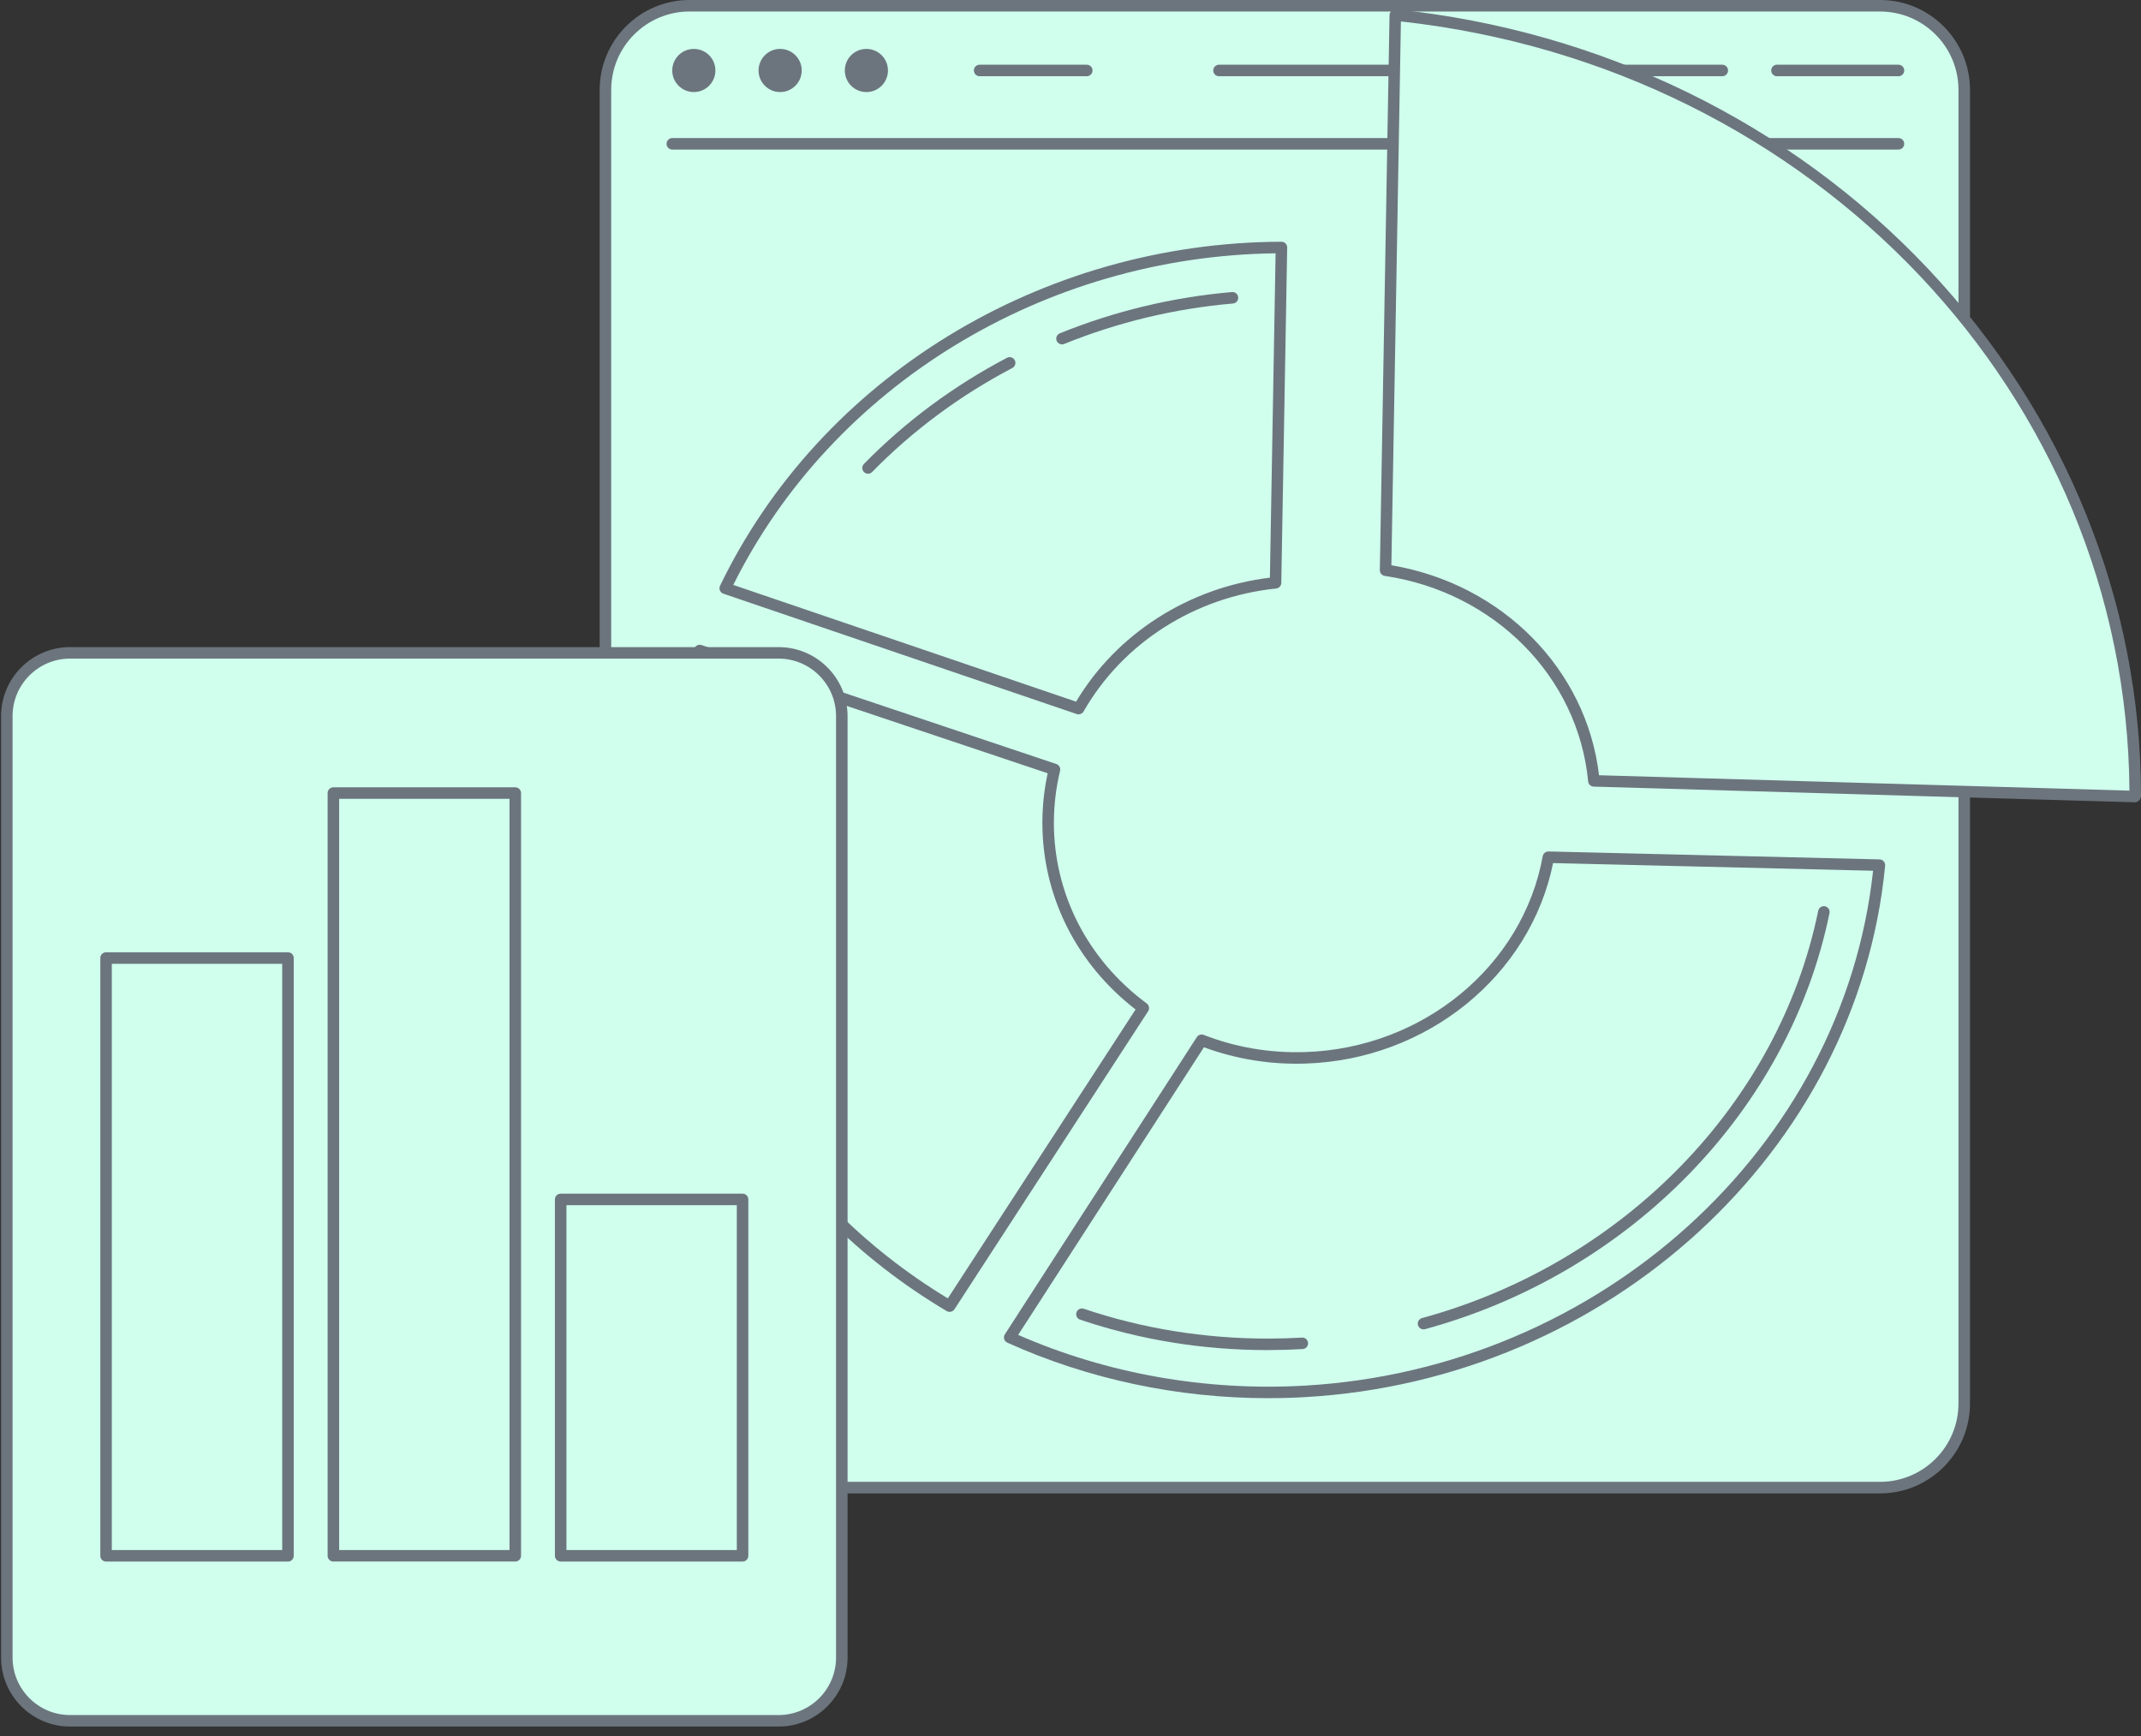 <svg width="164" height="133" viewBox="0 0 164 133" fill="none" xmlns="http://www.w3.org/2000/svg">
<rect x="0" y="0" width="164" height="133" fill="#333333" stroke="none"/>
<path d="M144.014 0.441H52.818C49.26 0.441 46.375 3.326 46.375 6.884V107.505C46.375 111.063 49.26 113.948 52.818 113.948H144.014C147.573 113.948 150.458 111.063 150.458 107.505V6.884C150.458 3.326 147.573 0.441 144.014 0.441Z" fill="#D0FFEE"/>
<path d="M144.016 114.387H52.82C49.023 114.387 45.935 111.3 45.935 107.503V6.884C45.935 3.088 49.023 0 52.82 0H144.016C147.813 0 150.901 3.088 150.901 6.884V107.503C150.901 111.3 147.813 114.387 144.016 114.387ZM52.82 0.881C49.51 0.881 46.818 3.573 46.818 6.882V107.501C46.818 110.811 49.51 113.503 52.82 113.503H144.016C147.326 113.503 150.018 110.811 150.018 107.501V6.884C150.018 3.575 147.326 0.883 144.016 0.883H52.82V0.881Z" fill="#6C757D"/>
<path d="M145.422 11.457H51.5C51.256 11.457 51.058 11.259 51.058 11.016C51.058 10.772 51.256 10.574 51.5 10.574H145.422C145.665 10.574 145.863 10.772 145.863 11.016C145.863 11.259 145.665 11.457 145.422 11.457Z" fill="#6C757D"/>
<path d="M53.147 7.052C54.06 7.052 54.8 6.312 54.8 5.399C54.8 4.486 54.06 3.746 53.147 3.746C52.234 3.746 51.494 4.486 51.494 5.399C51.494 6.312 52.234 7.052 53.147 7.052Z" fill="#6C757D"/>
<path d="M59.758 7.052C60.671 7.052 61.411 6.312 61.411 5.399C61.411 4.486 60.671 3.746 59.758 3.746C58.845 3.746 58.105 4.486 58.105 5.399C58.105 6.312 58.845 7.052 59.758 7.052Z" fill="#6C757D"/>
<path d="M66.365 7.052C67.278 7.052 68.018 6.312 68.018 5.399C68.018 4.486 67.278 3.746 66.365 3.746C65.453 3.746 64.713 4.486 64.713 5.399C64.713 6.312 65.453 7.052 66.365 7.052Z" fill="#6C757D"/>
<path d="M145.422 5.84H136.115C135.872 5.84 135.674 5.642 135.674 5.398C135.674 5.155 135.872 4.957 136.115 4.957H145.422C145.666 4.957 145.864 5.155 145.864 5.398C145.864 5.642 145.666 5.84 145.422 5.84Z" fill="#6C757D"/>
<path d="M131.926 5.84H93.377C93.133 5.84 92.935 5.642 92.935 5.398C92.935 5.155 93.133 4.957 93.377 4.957H131.926C132.17 4.957 132.368 5.155 132.368 5.398C132.368 5.642 132.17 5.84 131.926 5.84Z" fill="#6C757D"/>
<path d="M83.246 5.84H75.041C74.797 5.84 74.599 5.642 74.599 5.398C74.599 5.155 74.797 4.957 75.041 4.957H83.246C83.489 4.957 83.687 5.155 83.687 5.398C83.687 5.642 83.489 5.84 83.246 5.84Z" fill="#6C757D"/>
<path d="M82.624 54.28C85.626 49.026 91.214 45.315 97.707 44.644L98.158 18.961C79.508 19.024 63.049 29.531 55.553 45.062L82.624 54.282V54.28Z" fill="#D0FFEE"/>
<path d="M82.624 54.719C82.577 54.719 82.529 54.712 82.482 54.696L55.411 45.475C55.292 45.434 55.195 45.345 55.146 45.228C55.096 45.111 55.1 44.981 55.156 44.866C62.852 28.919 79.73 18.577 98.157 18.516C98.288 18.522 98.389 18.563 98.472 18.646C98.555 18.731 98.6 18.844 98.598 18.963L98.147 44.646C98.143 44.87 97.973 45.054 97.751 45.078C91.52 45.723 86.007 49.242 83.004 54.494C82.923 54.634 82.777 54.715 82.622 54.715L82.624 54.719ZM56.171 44.803L82.426 53.744C85.542 48.53 91.045 45.008 97.274 44.246L97.71 19.402C79.968 19.626 63.754 29.543 56.169 44.803H56.171Z" fill="#6C757D"/>
<path d="M81.35 26.379C81.176 26.379 81.012 26.274 80.94 26.104C80.849 25.878 80.958 25.621 81.184 25.53C85.394 23.826 89.83 22.763 94.369 22.369C94.612 22.349 94.824 22.527 94.846 22.77C94.868 23.014 94.688 23.226 94.444 23.248C89.992 23.634 85.641 24.675 81.512 26.347C81.459 26.369 81.402 26.379 81.348 26.379H81.35Z" fill="#6C757D"/>
<path d="M66.492 36.286C66.381 36.286 66.27 36.244 66.183 36.159C66.009 35.989 66.007 35.709 66.177 35.535C69.354 32.291 73.042 29.555 77.135 27.406C77.351 27.293 77.616 27.376 77.731 27.592C77.844 27.808 77.761 28.075 77.545 28.188C73.533 30.294 69.92 32.974 66.806 36.153C66.719 36.242 66.606 36.286 66.492 36.286Z" fill="#6C757D"/>
<path d="M118.603 65.66C117.075 74.099 109.387 80.734 99.969 81.026C97.16 81.114 94.478 80.629 92.043 79.68L77.342 102.442C84.175 105.526 91.895 107.038 99.969 106.573C123.451 105.225 141.911 87.547 143.962 66.268L118.603 65.66Z" fill="#D0FFEE"/>
<path d="M97.152 107.096C90.22 107.096 83.363 105.643 77.162 102.844C77.045 102.79 76.956 102.689 76.92 102.567C76.885 102.444 76.902 102.311 76.974 102.202L91.675 79.441C91.788 79.265 92.009 79.194 92.205 79.269C94.662 80.227 97.269 80.668 99.957 80.585C108.987 80.304 116.647 73.994 118.172 65.581C118.211 65.367 118.407 65.217 118.615 65.219L143.973 65.826C144.096 65.83 144.211 65.884 144.292 65.975C144.373 66.066 144.413 66.189 144.401 66.309C142.293 88.18 123.203 105.68 99.994 107.013C99.046 107.068 98.098 107.094 97.152 107.094V107.096ZM77.993 102.248C84.792 105.225 92.372 106.569 99.945 106.134C122.556 104.835 141.184 87.921 143.477 66.697L118.967 66.109C117.213 74.744 109.294 81.177 99.984 81.466C97.298 81.549 94.689 81.129 92.221 80.217L77.993 102.246V102.248Z" fill="#6C757D"/>
<path d="M97.108 103.413C92.154 103.413 87.318 102.629 82.736 101.081C82.504 101.004 82.381 100.752 82.459 100.523C82.536 100.291 82.785 100.169 83.017 100.246C87.508 101.762 92.249 102.53 97.106 102.53C97.979 102.53 98.864 102.504 99.733 102.455C99.975 102.439 100.184 102.627 100.198 102.868C100.212 103.112 100.026 103.32 99.783 103.334C98.896 103.385 97.993 103.411 97.104 103.411L97.108 103.413Z" fill="#6C757D"/>
<path d="M109.042 101.824C108.849 101.824 108.67 101.695 108.617 101.499C108.554 101.264 108.692 101.022 108.926 100.959C124.351 96.753 136.264 84.508 139.274 69.763C139.324 69.524 139.555 69.371 139.795 69.419C140.032 69.468 140.187 69.7 140.139 69.939C137.061 85.007 124.902 97.517 109.159 101.81C109.12 101.82 109.082 101.826 109.042 101.826V101.824Z" fill="#6C757D"/>
<path d="M72.743 100.046L87.579 77.218C83.141 73.932 80.289 68.819 80.289 63.019C80.289 61.618 80.457 60.252 80.774 58.938L53.6 49.828C52.141 54.106 51.353 58.658 51.353 63.375C51.353 78.991 59.922 92.435 72.745 100.046H72.743Z" fill="#D0FFEE"/>
<path d="M72.741 100.487C72.664 100.487 72.587 100.467 72.518 100.426C58.988 92.395 50.91 78.545 50.91 63.375C50.91 58.709 51.674 54.103 53.181 49.685C53.258 49.455 53.507 49.333 53.739 49.41L80.912 58.519C81.13 58.592 81.255 58.818 81.201 59.04C80.889 60.342 80.728 61.68 80.728 63.018C80.728 68.47 83.319 73.515 87.84 76.862C88.028 77.001 88.074 77.262 87.947 77.456L73.112 100.285C73.026 100.414 72.886 100.485 72.741 100.485V100.487ZM53.875 50.386C52.492 54.584 51.791 58.953 51.791 63.375C51.791 78.094 59.562 91.548 72.603 99.45L86.983 77.322C82.442 73.808 79.846 68.62 79.846 63.02C79.846 61.748 79.982 60.475 80.251 59.23L53.873 50.388L53.875 50.386Z" fill="#6C757D"/>
<path d="M106.135 43.675C114.712 44.951 121.305 51.596 122.089 59.811L163.556 61.012C163.556 60.995 163.556 60.977 163.556 60.959C163.556 30.539 139.318 4.504 106.877 1.152L106.135 43.672V43.675Z" fill="#D0FFEE"/>
<path d="M163.552 61.454C163.552 61.454 163.546 61.454 163.544 61.454L122.077 60.252C121.855 60.246 121.671 60.074 121.652 59.854C120.888 51.838 114.48 45.363 106.071 44.112C105.852 44.08 105.691 43.89 105.695 43.669L106.438 1.148C106.44 1.026 106.493 0.909 106.586 0.826C106.679 0.745 106.8 0.705 106.925 0.717C122.665 2.342 137.149 9.407 147.705 20.604C158.212 31.75 164 46.084 164 60.961C164 61.08 163.952 61.22 163.865 61.303C163.782 61.385 163.669 61.454 163.552 61.454ZM122.487 59.381L163.115 60.559C162.905 30.357 139.019 5.145 107.309 1.643L106.58 43.298C115.068 44.724 121.531 51.26 122.485 59.381H122.487Z" fill="#6C757D"/>
<path d="M59.641 50H5.369C2.694 50 0.525 52.169 0.525 54.844V126.956C0.525 129.631 2.694 131.8 5.369 131.8H59.641C62.316 131.8 64.485 129.631 64.485 126.956V54.844C64.485 52.169 62.316 50 59.641 50Z" fill="#D0FFEE"/>
<path d="M59.641 132.247H5.367C2.453 132.247 0.084 129.878 0.084 126.964V54.849C0.084 51.936 2.453 49.566 5.367 49.566H59.641C62.555 49.566 64.924 51.936 64.924 54.849V126.964C64.924 129.878 62.555 132.247 59.641 132.247ZM5.365 50.447C2.938 50.447 0.963 52.423 0.963 54.849V126.964C0.963 129.391 2.938 131.366 5.365 131.366H59.639C62.066 131.366 64.041 129.391 64.041 126.964V54.849C64.041 52.423 62.066 50.447 59.639 50.447H5.365Z" fill="#6C757D"/>
<path d="M22.062 73.375H8.129V119.161H22.062V73.375Z" fill="#D0FFEE"/>
<path d="M22.058 119.61H8.125C7.882 119.61 7.684 119.413 7.684 119.169V73.383C7.684 73.139 7.882 72.941 8.125 72.941H22.058C22.302 72.941 22.5 73.139 22.5 73.383V119.169C22.5 119.413 22.302 119.61 22.058 119.61ZM8.566 118.728H21.617V73.824H8.566V118.728Z" fill="#6C757D"/>
<path d="M39.47 60.746H25.537V119.167H39.47V60.746Z" fill="#D0FFEE"/>
<path d="M39.47 119.608H25.537C25.294 119.608 25.096 119.411 25.096 119.167V60.746C25.096 60.503 25.294 60.305 25.537 60.305H39.47C39.714 60.305 39.912 60.503 39.912 60.746V119.167C39.912 119.411 39.714 119.608 39.47 119.608ZM25.979 118.726H39.029V61.188H25.979V118.726Z" fill="#6C757D"/>
<path d="M56.88 91.871H42.947V119.167H56.88V91.871Z" fill="#D0FFEE"/>
<path d="M56.88 119.609H42.947C42.704 119.609 42.506 119.411 42.506 119.167V91.871C42.506 91.628 42.704 91.43 42.947 91.43H56.88C57.124 91.43 57.322 91.628 57.322 91.871V119.167C57.322 119.411 57.124 119.609 56.88 119.609ZM43.389 118.726H56.439V92.311H43.389V118.726Z" fill="#6C757D"/>
</svg>
